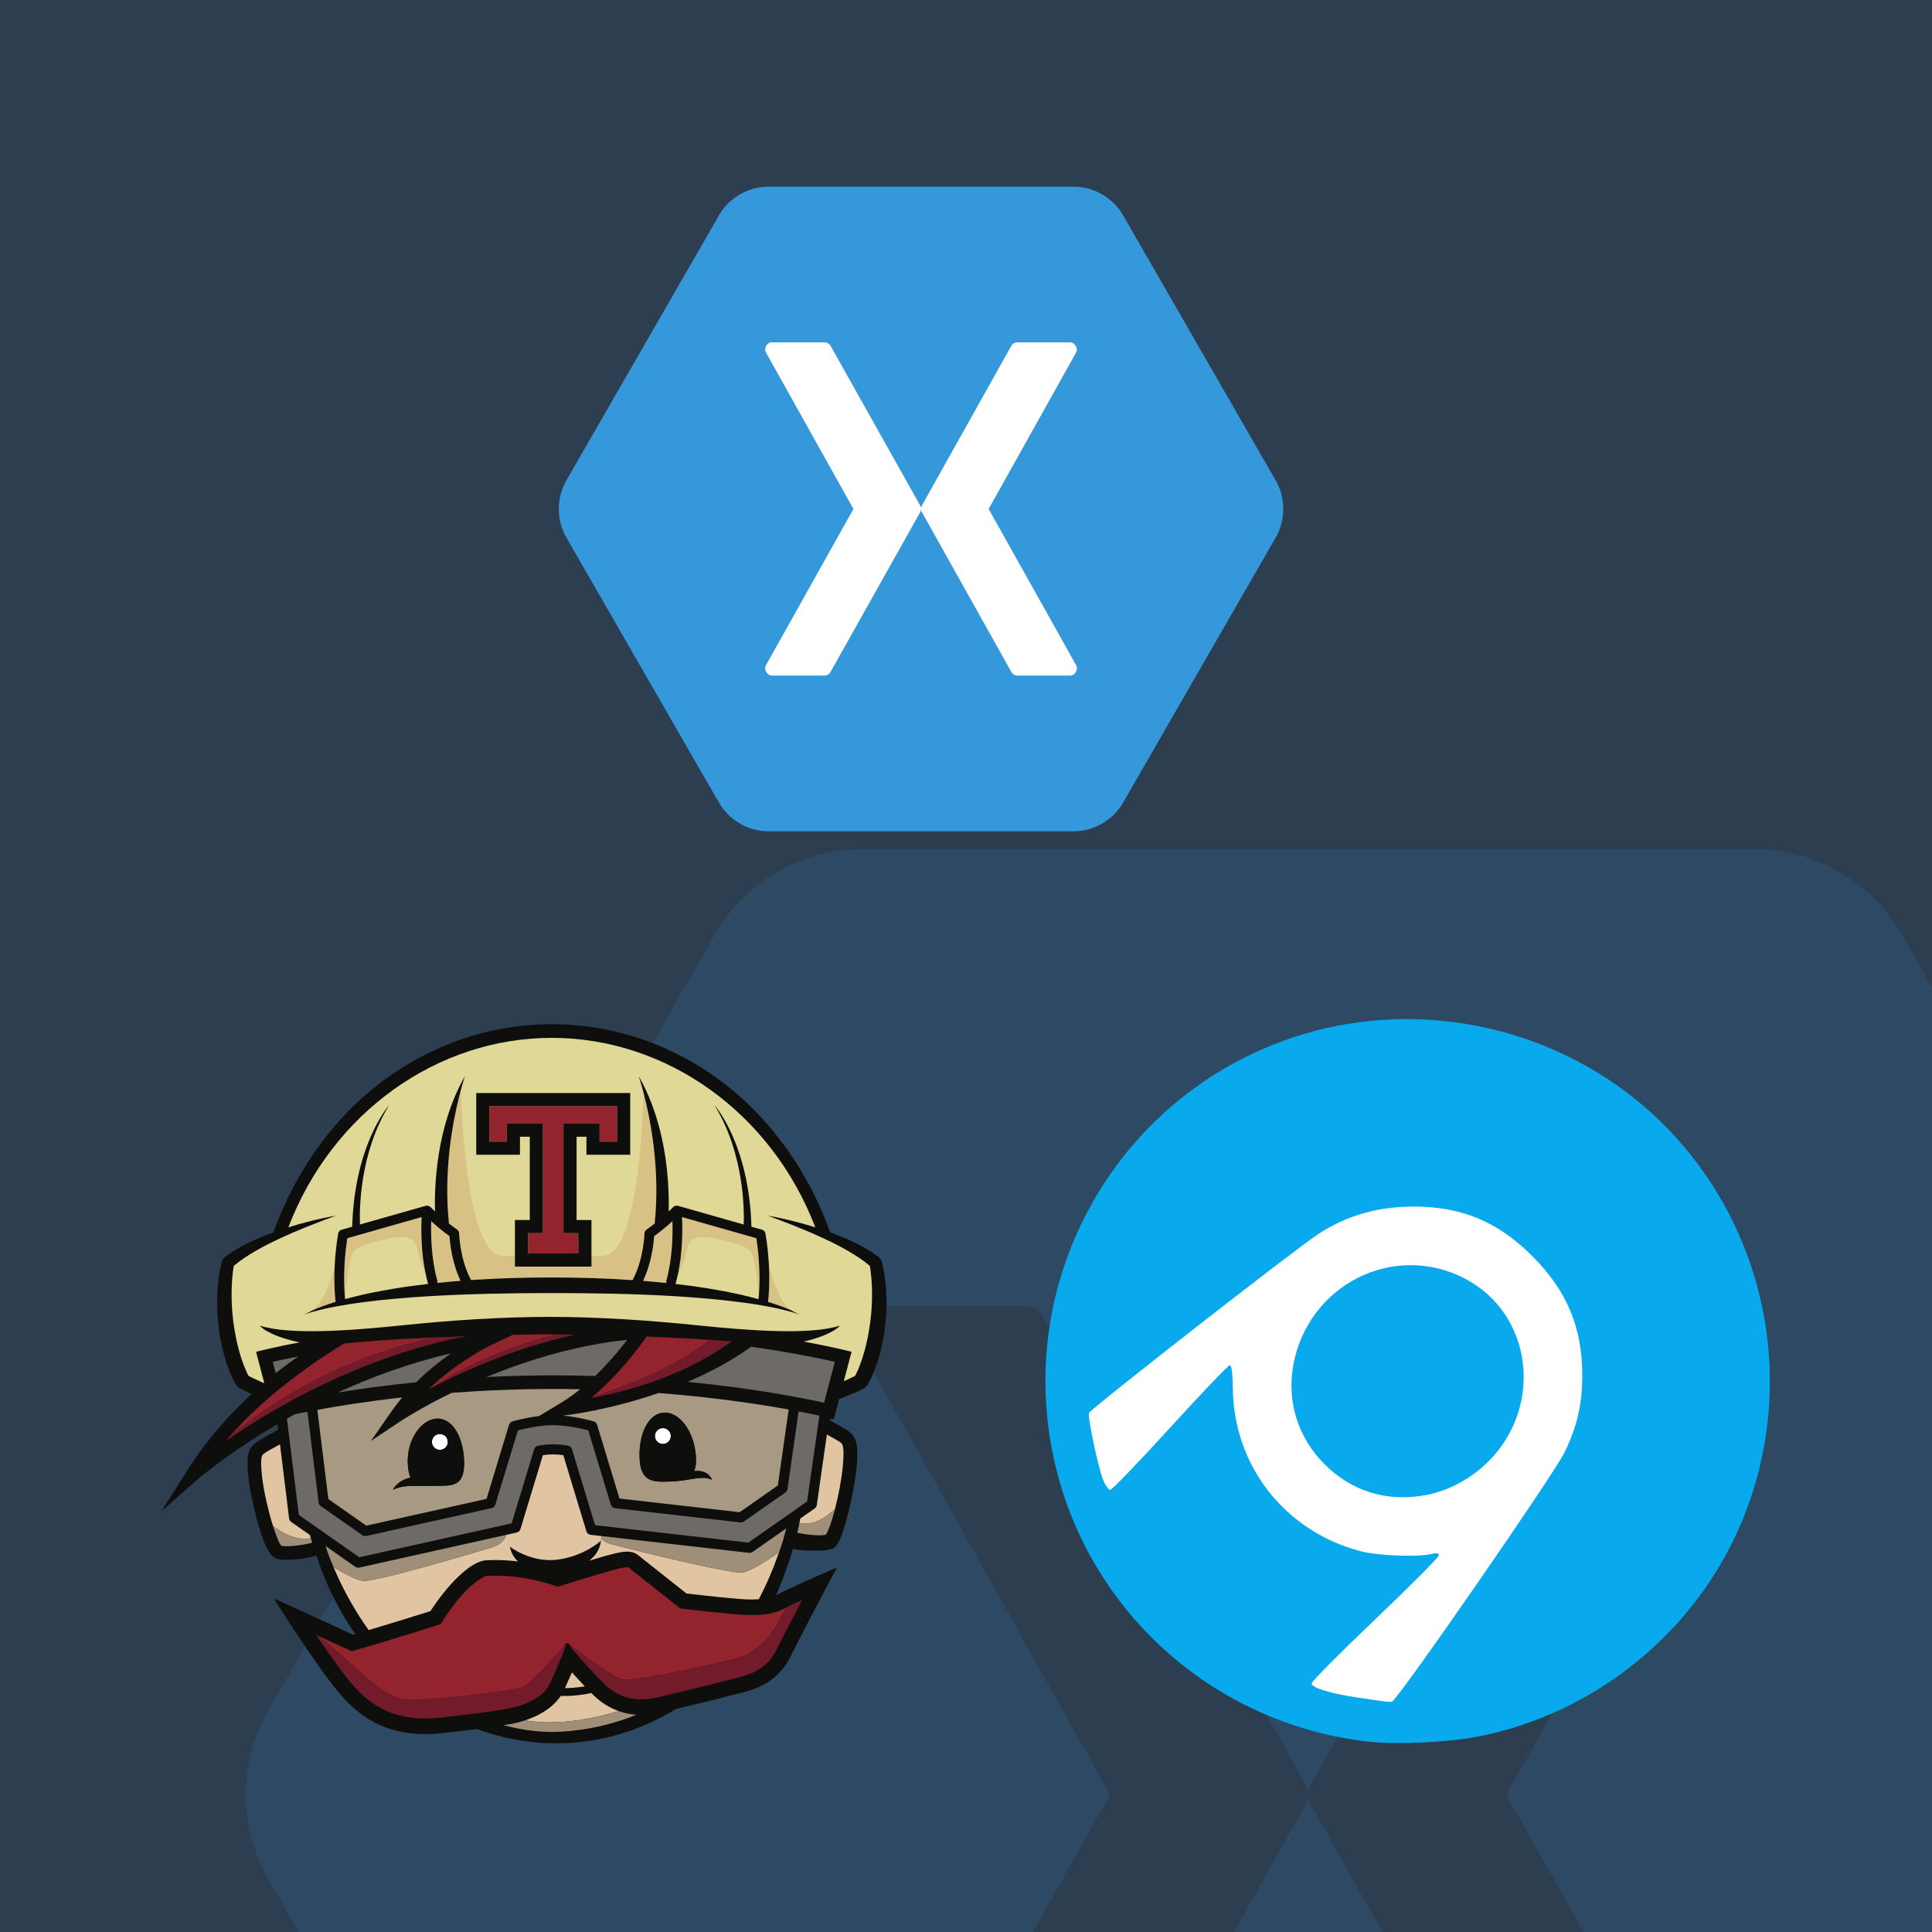 <?xml version="1.0" encoding="UTF-8" standalone="no"?>
<!-- Created with Inkscape (http://www.inkscape.org/) -->

<svg
   xmlns:sketch="http://www.bohemiancoding.com/sketch/ns"
   xmlns:dc="http://purl.org/dc/elements/1.1/"
   xmlns:cc="http://creativecommons.org/ns#"
   xmlns:rdf="http://www.w3.org/1999/02/22-rdf-syntax-ns#"
   xmlns:svg="http://www.w3.org/2000/svg"
   xmlns="http://www.w3.org/2000/svg"
   xmlns:sodipodi="http://sodipodi.sourceforge.net/DTD/sodipodi-0.dtd"
   xmlns:inkscape="http://www.inkscape.org/namespaces/inkscape"
   width="400"
   height="400"
   viewBox="0 0 400 400"
   id="svg4136"
   version="1.1"
   inkscape:version="0.91 r13725"
   sodipodi:docname="icon.svg"
   inkscape:export-filename="C:\Projects\CrossPlatformBuild\Resources\Icons\icon_128x128.png"
   inkscape:export-xdpi="28.799999"
   inkscape:export-ydpi="28.799999">
  <defs
     id="defs4138" />
  <sodipodi:namedview
     id="base"
     pagecolor="#ffffff"
     bordercolor="#666666"
     borderopacity="1.0"
     inkscape:pageopacity="0.0"
     inkscape:pageshadow="2"
     inkscape:zoom="1.82"
     inkscape:cx="200"
     inkscape:cy="200"
     inkscape:document-units="px"
     inkscape:current-layer="layer1"
     showgrid="false"
     units="px"
     borderlayer="true"
     inkscape:window-width="1440"
     inkscape:window-height="897"
     inkscape:window-x="-8"
     inkscape:window-y="-8"
     inkscape:window-maximized="1" />
  <g
     inkscape:label="Layer 1"
     inkscape:groupmode="layer"
     id="layer1"
     transform="translate(0,-652.362)">
    <rect
       style="opacity:1;fill:#2c3e50;fill-opacity:1;stroke:none;stroke-width:20;stroke-linecap:round;stroke-linejoin:miter;stroke-miterlimit:4;stroke-dasharray:none;stroke-dashoffset:0;stroke-opacity:1"
       id="rect4702"
       width="420"
       height="420"
       x="-10"
       y="642.362" />
    <g
       style="fill:#3498db;fill-opacity:0.137;fill-rule:evenodd;stroke:none;stroke-width:1"
       id="xamagon"
       sketch:type="MSArtboardGroup"
       transform="matrix(3.464,0,0,3.464,-84.197,672.34)">
      <path
         style="fill:#3498db;fill-opacity:0.137"
         inkscape:connector-curvature="0"
         d="m 75.645,45 c -3.43,0.007 -6.788,1.954 -8.514,4.924 L 40.275,96.576 c -1.7,2.978 -1.7,6.871 0,9.849 l 26.856,46.651 c 1.727,2.97 5.084,4.918 8.514,4.924 l 53.711,0 c 3.43,-0.007 6.787,-1.954 8.514,-4.924 l 26.856,-46.651 c 1.7,-2.978 1.7,-6.871 0,-9.849 L 137.87,49.924 C 136.143,46.954 132.785,45.007 129.355,45 l -53.711,0 0,0 z m 0.487,27.291 c 0.074,-0.007 0.151,-0.007 0.225,0 l 9.264,0 c 0.41,0.009 0.808,0.245 1.013,0.601 L 102.35,100.899 c 0.079,0.138 0.13,0.293 0.149,0.451 0.019,-0.158 0.07,-0.313 0.149,-0.451 l 15.678,-28.006 c 0.211,-0.367 0.628,-0.605 1.05,-0.601 l 9.264,0 c 0.82,0.007 1.435,1.041 1.05,1.767 l -15.341,27.442 15.341,27.404 c 0.421,0.73 -0.209,1.812 -1.05,1.804 l -9.264,0 c -0.43,-0.004 -0.849,-0.258 -1.05,-0.639 l -15.678,-28.006 c -0.079,-0.138 -0.13,-0.293 -0.149,-0.451 -0.019,0.158 -0.07,0.313 -0.149,0.451 l -15.716,28.006 c -0.195,0.37 -0.595,0.622 -1.013,0.639 l -9.264,0 c -0.842,0.007 -1.471,-1.074 -1.05,-1.804 L 90.648,101.5 75.307,74.058 c -0.368,-0.663 0.081,-1.625 0.825,-1.767 l 0,0 z"
         id="Logo"
         sketch:type="MSShapeGroup" />
    </g>
    <g
       id="g5031"
       transform="matrix(0.588,0,0,0.588,-127.481,726.759)">
      <path
         id="path4812"
         d="m 528.323,323.05 c -0.119,-0.93 -0.263,-1.859 -0.455,-2.771 -0.179,-0.941 -0.364,-1.816 -0.661,-2.836 l -0.711,-1.128 c -2.929,-2.3 -6.089,-4.039 -9.297,-5.575 -2.648,-1.25 -5.338,-2.339 -8.06,-3.343 -7.586,-21.052 -20.625,-39.718 -37.769,-52.724 -17.72,-13.442 -38.562,-20.558 -60.268,-20.558 -21.707,0 -42.549,7.116 -60.27,20.559 -17.143,13.005 -30.184,31.672 -37.768,52.728 -2.714,1 -5.409,2.093 -8.054,3.338 -3.213,1.536 -6.371,3.274 -9.301,5.575 l -0.713,1.128 c -0.284,1.02 -0.469,1.895 -0.661,2.836 -0.184,0.911 -0.322,1.841 -0.454,2.771 -0.263,1.836 -0.437,3.693 -0.534,5.551 -0.186,3.721 -0.082,7.448 0.327,11.148 0.394,3.694 1.082,7.356 2.065,10.986 0.515,1.802 1.1,3.585 1.794,5.354 0.344,0.886 0.721,1.766 1.138,2.645 0.205,0.437 0.43,0.864 0.66,1.311 0.509,0.892 0.601,1.066 0.815,1.383 l 0.962,0.886 c 0.627,0.322 1.146,0.567 1.714,0.836 l 1.656,0.743 c 0.307,0.126 0.595,0.25 0.908,0.376 -7.524,6.957 -15.697,15.994 -22.774,27.165 l -8.937,14.1 12.547,-11.012 c 0.213,-0.186 10.733,-9.294 28.279,-19.613 l 0.246,2.017 c -1.148,0.597 -6.665,3.492 -8.305,4.864 -2.718,2.258 -2.849,5.76 -2.122,12.296 0.373,3.349 1.629,9.852 3.322,15.814 2.919,10.259 5.057,12.073 6.935,12.498 0.847,0.203 1.941,0.297 3.17,0.297 3.361,0 7.666,-0.654 10.475,-1.503 3.295,10.247 7.962,19.497 13.652,27.615 -0.275,0.074 -0.546,0.162 -0.821,0.241 -3.422,-1.587 -15.388,-7.13 -19.411,-8.938 l -8.404,-3.784 4.971,7.762 c 0.362,0.561 8.942,13.94 15.948,22.958 6.552,8.409 15.524,17.018 32.455,17.018 2.038,0 4.17,-0.131 6.367,-0.374 5.048,-0.579 8.842,-1.035 11.726,-1.405 17.772,6.53 37.368,6.932 55.966,-0.115 5.089,-1.933 9.727,-4.278 13.985,-6.908 7.17,-1.721 15.012,-3.591 18.887,-4.679 0.621,-0.168 1.399,-0.353 2.208,-0.544 5.398,-1.241 14.42,-3.335 19.231,-12.958 4.847,-9.709 12.753,-24.586 12.835,-24.738 l 3.697,-6.941 -7.202,3.132 c -0.385,0.175 -9.512,4.149 -14.252,6.634 3.294,-7.584 5.235,-13.862 5.911,-16.273 2.655,0.639 6.591,0.557 9.485,0.557 1.423,0 2.888,-0.247 3.838,-0.49 1.881,-0.478 3.335,-1.728 6.067,-12.313 1.591,-6.153 2.732,-12.853 3.044,-16.297 0.606,-6.702 0.409,-10.294 -2.326,-12.562 -1.363,-1.126 -5.363,-3.279 -7.396,-4.34 1.138,-0.487 1.696,-0.344 1.739,-0.332 l 1.847,-7.002 c 0.65,-0.278 1.337,-0.557 2.12,-0.857 1.114,-0.444 2.23,-0.885 3.346,-1.366 l 1.647,-0.743 c 0.574,-0.269 1.089,-0.513 1.718,-0.836 l 0.962,-0.886 c 0.207,-0.317 0.319,-0.491 0.447,-0.733 0.609,-1.097 0.824,-1.524 1.027,-1.961 0.417,-0.879 0.788,-1.76 1.138,-2.645 0.694,-1.769 1.278,-3.552 1.792,-5.354 0.979,-3.63 1.677,-7.29 2.067,-10.986 0.415,-3.7 0.508,-7.427 0.322,-11.148 -0.088,-1.858 -0.271,-3.715 -0.535,-5.551 z"
         inkscape:connector-curvature="0"
         style="fill:#0e0f0d" />
      <g
         id="g4814"
         transform="translate(295.677,238.633)">
        <path
           id="path4816"
           d="m 127.066,228.63 c -1.359,0.204 -2.72,0.371 -4.064,0.478 -0.875,0.043 -1.793,0.13 -2.63,0.13 l -0.312,0.008 c 1.049,-2.34 1.848,-4.16 2.449,-5.537 1.23,1.377 2.794,3.081 4.557,4.921"
           inkscape:connector-curvature="0"
           style="fill:#e1c5a2" />
        <path
           id="path4818"
           d="m 125.416,124.004 c -2.126,1.726 -4.366,3.332 -6.699,4.743 l -7.782,4.694 c -4.881,0.596 -9.116,1.802 -9.357,1.876 -0.142,0.031 -0.277,0.097 -0.403,0.173 -0.378,0.218 -0.666,0.585 -0.804,1.018 l -7.925,26.109 -42.357,9.42 -13.345,-9.344 -3.881,-31.439 c 7.58,-1.393 17.711,-2.999 29.88,-4.365 -1.301,1.558 -2.567,3.196 -3.77,4.918 l -7.244,10.399 10.551,-7.032 c 0.159,-0.11 6.873,-4.531 17.864,-9.908 10.953,-0.82 23.044,-1.35 35.979,-1.35 3.16,0 6.254,0.037 9.293,0.088 l 0,0 z m -65.931,35.42 c 3.011,-1.626 6.41,-1.388 11.734,-1.376 0.567,0.011 1.158,0.004 1.769,-0.012 0.526,0 1.05,-0.009 1.608,-0.025 5.486,-0.055 10.044,0.463 9.961,-8.142 -0.082,-8.607 -3.907,-15.567 -9.389,-15.513 -5.481,0.049 -10.786,7.103 -10.458,15.705 0.087,2.24 0.419,3.859 0.946,5.022 -4.777,1.202 -6.099,4.157 -6.169,4.342 l 0,0 z"
           inkscape:connector-curvature="0"
           style="fill:#a89983" />
        <path
           id="path4820"
           d="m 198.831,131.15 -3.815,26.733 -13.453,9.421 -42.302,-4.808 -7.893,-25.991 c -0.18,-0.579 -0.628,-1.023 -1.208,-1.191 -0.26,-0.078 -5.497,-1.576 -11.049,-2.056 l 1.016,-0.067 c 0.875,-0.065 15.463,-1.852 32.887,-7.855 19.29,1.48 35.049,3.847 45.816,5.813 l 0,0 z m -27.028,24.745 c -0.055,-0.207 -1.216,-3.666 -6.308,-3.059 0.585,-1.28 0.849,-3.007 0.663,-5.377 -0.672,-8.59 -5.674,-15.417 -11.15,-15.224 -5.482,0.19 -8.988,7.311 -8.684,15.929 0.301,8.599 4.896,8.54 10.378,8.344 7.362,-0.14 11.404,-2.401 15.102,-0.614 l 0,0 z"
           inkscape:connector-curvature="0"
           style="fill:#a89983" />
        <path
           id="path4822"
           d="m 157.33,140.43 c 0.026,1.547 -1.201,2.819 -2.749,2.851 -1.545,0.028 -2.826,-1.207 -2.847,-2.75 -0.032,-1.546 1.198,-2.824 2.744,-2.851 1.551,-0.033 2.829,1.203 2.851,2.75"
           inkscape:connector-curvature="0"
           style="fill:#ffffff" />
        <path
           id="path4824"
           d="m 78.813,142.49 c 0.039,1.54 -1.181,2.829 -2.722,2.869 -1.553,0.044 -2.841,-1.173 -2.884,-2.727 -0.039,-1.542 1.178,-2.837 2.732,-2.87 1.539,-0.043 2.831,1.175 2.874,2.728"
           inkscape:connector-curvature="0"
           style="fill:#ffffff" />
        <path
           id="path4826"
           d="m 217.295,142.911 c -0.661,-0.546 -2.87,-1.809 -5.023,-2.973 l -3.545,24.85 c -0.072,0.473 -0.341,0.917 -0.744,1.201 l -5.073,3.548 c -0.12,0.6 -0.214,1.101 -0.305,1.57 4.984,1.227 9.825,-2.367 12.543,-4.96 1.257,-4.896 2.353,-10.708 2.731,-14.868 0.578,-6.449 0.066,-7.832 -0.585,-8.367"
           inkscape:connector-curvature="0"
           style="fill:#e1c5a2" />
        <path
           id="path4828"
           d="m 138.952,237.317 c -3.292,-1.171 -6.308,-3.08 -8.935,-5.676 -0.218,-0.223 -0.427,-0.438 -0.647,-0.657 -2.033,0.416 -4.108,0.715 -6.223,0.895 -0.892,0.04 -1.742,0.116 -2.673,0.116 l -1.376,0.012 -0.53,-0.012 c -3.146,4.672 -8.435,7.24 -12.578,8.607 12.31,2.112 25.855,-1.12 32.961,-3.285"
           inkscape:connector-curvature="0"
           style="fill:#e1c5a2" />
        <path
           id="path4830"
           d="m 30.585,176.459 c -0.11,-0.375 -0.226,-0.746 -0.333,-1.122 l -6.59,-4.612 c -0.414,-0.294 -0.676,-0.736 -0.743,-1.239 l -3.213,-26.094 c -2.378,1.269 -5.127,2.836 -5.858,3.448 -0.636,0.525 -1.121,1.863 -0.434,8.081 0.522,4.674 2.164,11.855 3.841,17.237 3.337,2.552 8.252,5.242 13.33,4.302"
           inkscape:connector-curvature="0"
           style="fill:#e1c5a2" />
        <path
           id="path4832"
           d="m 129.102,175.268 c -0.701,-0.078 -1.291,-0.57 -1.497,-1.254 L 119.472,147.216 c -1.364,-0.179 -2.574,-0.278 -3.596,-0.278 -1.026,0 -2.229,0.099 -3.592,0.278 l -7.905,26.028 c -0.186,0.606 -0.689,1.075 -1.313,1.212 l -3.779,0.842 c -0.32,1.335 -1.409,3.294 -4.914,4.369 -5.656,1.725 -41.461,12.397 -45.544,11.817 -2.385,-0.334 -6.92,-2.837 -10.275,-4.861 -1.343,-3.161 -2.086,-5.311 -2.255,-5.821 l 0,-0.01 -0.01,0.01 c 0.474,1.388 5.146,14.837 14.639,27.992 10.177,-2.999 18.967,-5.795 21.778,-6.685 5.725,-8.828 13.88,-17.587 19.672,-17.886 1.005,-0.05 2.039,-0.081 3.064,-0.081 2.838,0 5.547,0.202 8.062,0.5 -2.136,-1.939 -2.574,-4.206 -2.884,-5.213 0,0 7.398,5.785 16.807,4.568 9.423,-1.206 15.27,-6.633 15.27,-6.633 l 0.185,-1.668 -3.779,-0.429"
           inkscape:connector-curvature="0"
           style="fill:#e1c5a2" />
        <path
           id="path4834"
           d="m 136.75,178.66 c -1.952,-0.505 -3.181,-1.311 -3.959,-2.151 l -0.097,0.856 c 0,0 -0.032,3.955 -4.13,7.019 7.892,-2.39 11.155,-3.199 13.389,-3.199 2.46,0 3.677,1.026 4.744,1.928 0.202,0.169 0.404,0.345 0.646,0.534 6.07,4.777 13.366,10.575 15.497,12.28 2.471,0.285 10.312,1.182 15.246,1.632 2.841,0.265 5.415,0.479 7.935,0.479 0.808,0 1.572,-0.028 2.295,-0.077 2.602,-4.983 4.998,-10.496 7.129,-16.574 -2.918,2.047 -9.567,6.527 -12.682,7.104 -4.053,0.759 -40.298,-8.35 -46.013,-9.832"
           inkscape:connector-curvature="0"
           style="fill:#e1c5a2" />
        <path
           id="path4836"
           d="m 227.954,84.941 c -0.068,-0.858 -0.162,-1.716 -0.267,-2.563 -0.071,-0.607 -0.167,-1.236 -0.271,-1.818 -2.289,-1.926 -4.892,-3.64 -7.599,-5.192 -2.933,-1.722 -6.004,-3.253 -9.14,-4.679 -3.108,-1.47 -6.308,-2.798 -9.519,-4.094 -1.606,-0.654 -3.224,-1.284 -4.851,-1.885 -1.619,-0.633 -3.252,-1.224 -4.893,-1.82 3.437,0.57 6.847,1.356 10.23,2.226 2.201,0.562 4.388,1.201 6.561,1.885 C 192.739,26.594 155.782,0.283 115.426,0.283 c -40.361,0 -77.315,26.312 -92.769,66.718 2.169,-0.684 4.362,-1.323 6.552,-1.885 3.381,-0.87 6.792,-1.655 10.236,-2.226 -1.651,0.596 -3.281,1.186 -4.908,1.82 -1.618,0.601 -3.235,1.23 -4.842,1.885 -3.213,1.295 -6.407,2.624 -9.525,4.094 -3.125,1.426 -6.196,2.956 -9.132,4.679 -2.709,1.551 -5.306,3.266 -7.601,5.192 -0.094,0.584 -0.193,1.213 -0.269,1.818 C 3.066,83.225 2.972,84.082 2.896,84.941 c -0.149,1.722 -0.207,3.448 -0.22,5.182 -0.038,3.464 0.198,6.927 0.633,10.35 0.477,3.437 1.106,6.851 2.036,10.154 0.457,1.649 0.981,3.277 1.585,4.856 0.305,0.787 0.633,1.568 0.978,2.318 0.169,0.376 0.344,0.748 0.526,1.103 L 8.656,119.326 c 0.253,0.127 0.521,0.262 0.77,0.383 l 1.536,0.733 c 0.857,0.394 2.046,0.957 3.027,1.395 0.055,-0.05 0.11,-0.099 0.154,-0.148 l -2.852,-10.865 c 0.606,-0.163 6.022,-1.564 15.356,-3.345 -0.749,-0.141 -1.508,-0.299 -2.257,-0.48 -2.125,-0.532 -4.223,-1.176 -6.258,-1.996 -1.006,-0.427 -1.999,-0.89 -2.945,-1.426 -0.946,-0.546 -1.875,-1.159 -2.598,-1.978 10.253,3.35 31.446,1.836 50.286,-0.114 17.225,-1.777 34.502,-2.924 51.861,-2.963 17.355,0.039 34.638,1.186 51.854,2.963 18.848,1.95 40.04,3.464 50.292,0.114 -0.715,0.82 -1.651,1.432 -2.588,1.978 -0.953,0.535 -1.949,1 -2.955,1.426 -2.033,0.82 -4.122,1.464 -6.251,1.996 -0.316,0.075 -0.634,0.141 -0.95,0.212 10.24,1.898 16.199,3.443 16.83,3.612 l -2.726,10.349 c 0.554,-0.239 1.11,-0.479 1.644,-0.732 l 1.54,-0.733 c 0.253,-0.121 0.515,-0.256 0.777,-0.383 l 0.206,-0.42 c 0.186,-0.355 0.367,-0.727 0.534,-1.103 0.345,-0.75 0.674,-1.532 0.974,-2.318 0.6,-1.579 1.127,-3.208 1.586,-4.856 0.934,-3.303 1.562,-6.718 2.031,-10.154 0.445,-3.423 0.681,-6.887 0.648,-10.35 -0.014,-1.732 -0.074,-3.459 -0.231,-5.181"
           inkscape:connector-curvature="0"
           style="fill:#e0d896" />
        <path
           id="path4838"
           d="m 157.887,64.842 c 0.158,4.622 0.044,13.011 -2.11,20.858 -0.087,0.3 -0.076,0.612 0,0.903 -2.742,-0.29 -5.486,-0.536 -8.228,-0.759 3.075,-6.451 3.747,-13.319 3.897,-15.74 2.365,-1.677 4.715,-3.694 6.441,-5.262"
           inkscape:connector-curvature="0"
           style="fill:#d7c184" />
        <path
           id="path4840"
           d="m 79.414,70.104 c 0.143,2.42 0.815,9.272 3.891,15.723 -2.743,0.217 -5.486,0.469 -8.223,0.76 0.074,-0.278 0.079,-0.586 0,-0.886 -2.15,-7.837 -2.264,-16.224 -2.116,-20.858 1.734,1.567 4.078,3.584 6.449,5.261"
           inkscape:connector-curvature="0"
           style="fill:#d7c184" />
        <path
           id="path4842"
           d="m 191.574,93.006 c -0.012,0.076 -0.033,0.154 -0.056,0.23 0.301,0.087 0.596,0.175 0.897,0.274 2.536,0.831 5.075,1.699 7.499,2.819 -4.047,-2.63 -6.614,-10.217 -8.045,-16.017 0.394,7.592 -0.257,12.407 -0.295,12.694"
           inkscape:connector-curvature="0"
           style="fill:#d7c184" />
        <path
           id="path4844"
           d="m 69.59,63.383 -26.184,7.447 c -1.568,10.185 -1.09,17.963 -0.838,20.662 l 0.132,-0.079 c 0,0 0.853,-11.095 2.592,-15.352 0.896,-2.186 6.377,-3.581 10.556,-4.579 4.188,-0.994 10.865,-2.988 12.161,2.891 0.8,3.633 1.901,6.654 2.957,8.882 C 69.285,75.177 69.392,67.279 69.59,63.383"
           inkscape:connector-curvature="0"
           style="fill:#d7c184" />
        <path
           id="path4846"
           d="m 161.26,63.383 c 0.214,4.049 0.313,12.415 -1.585,20.815 1.19,-2.282 2.511,-5.649 3.432,-9.826 1.294,-5.879 7.971,-3.885 12.158,-2.891 4.188,1 9.662,2.393 10.558,4.579 1.475,3.604 2.31,12.1 2.53,14.627 0.248,-3.249 0.524,-10.551 -0.903,-19.859 l -26.19,-7.446"
           inkscape:connector-curvature="0"
           style="fill:#d7c184" />
        <path
           id="path4848"
           d="m 79.206,65.65 c 0.93,0.744 1.903,1.47 2.849,2.11 0.458,0.318 0.738,0.835 0.748,1.394 0.005,0.087 0.202,8.714 4.015,16.06 0.055,0.11 0.094,0.231 0.131,0.344 9.482,-0.644 18.991,-0.906 28.478,-0.911 9.492,0.005 18.996,0.285 28.473,0.934 0.037,-0.125 0.073,-0.246 0.14,-0.366 3.808,-7.346 4.012,-15.972 4.012,-16.06 0.01,-0.558 0.296,-1.077 0.754,-1.394 0.915,-0.618 1.838,-1.319 2.742,-2.037 l 0.119,-0.337 c 1.983,-19.297 -1.653,-37.079 -3.965,-45.866 -0.121,6.008 -1.546,57.486 -14.321,57.486 l -16.274,0 -2.709,0 -16.274,0 c -13.565,0 -14.656,-58.04 -14.656,-58.04 l -0.698,2.061 c -2.314,9.255 -5.492,26.265 -3.566,44.622"
           inkscape:connector-curvature="0"
           style="fill:#d7c184" />
        <path
           id="path4850"
           d="m 39.337,93.231 c -0.012,-0.075 -0.033,-0.148 -0.051,-0.225 -0.042,-0.287 -0.695,-5.108 -0.301,-12.707 -1.432,5.804 -4.007,13.405 -8.06,16.033 2.424,-1.124 4.974,-1.996 7.514,-2.828 0.296,-0.093 0.6,-0.181 0.897,-0.273"
           inkscape:connector-curvature="0"
           style="fill:#d7c184" />
        <path
           id="path4852"
           d="m 202.607,171.106 c -0.216,1.112 -0.396,2.006 -0.749,3.406 2.908,0.678 7.661,1.204 9.934,0.76 0.973,-1.057 2.23,-4.724 3.358,-9.128 -2.718,2.594 -7.56,6.188 -12.543,4.961"
           inkscape:connector-curvature="0"
           style="fill:#9f8f78" />
        <path
           id="path4854"
           d="m 98.404,242.281 c 6.945,1.901 14.039,2.727 21.028,2.263 7.011,-0.477 16.115,-1.99 25.778,-5.912 -2.169,-0.161 -4.264,-0.604 -6.258,-1.313 -7.106,2.166 -20.651,5.398 -32.961,3.286 -3.258,1.073 -5.813,1.406 -6.062,1.437 -0.514,0.059 -0.939,0.13 -1.525,0.239"
           inkscape:connector-curvature="0"
           style="fill:#9f8f78" />
        <path
           id="path4856"
           d="m 31.044,178.016 c -0.16,-0.516 -0.307,-1.037 -0.459,-1.557 -5.079,0.94 -9.994,-1.75 -13.327,-4.301 1.079,3.455 2.168,6.169 2.984,6.995 2.515,0.439 8.078,-0.332 10.803,-1.137"
           inkscape:connector-curvature="0"
           style="fill:#9f8f78" />
        <path
           id="path4858"
           d="m 38.553,186.623 c 3.354,2.024 7.89,4.527 10.275,4.861 4.083,0.58 39.887,-10.092 45.544,-11.817 3.505,-1.075 4.594,-3.033 4.914,-4.369 l -51.655,11.503 c -0.131,0.022 -0.263,0.039 -0.387,0.039 l -0.003,0 -0.002,0 c -0.356,0 -0.713,-0.109 -1.017,-0.321 l -2.012,-1.404 -6.034,-4.226 0,-0.009 -2.435,-1.7 c 0.042,0.138 0.092,0.275 0.137,0.412 0.138,0.401 0.274,0.807 0.419,1.201 l 0,0.01 c 0.171,0.51 0.914,2.659 2.257,5.821"
           inkscape:connector-curvature="0"
           style="fill:#9f8f78" />
        <path
           id="path4860"
           d="m 197.007,176.699 c 0.331,-1.219 0.654,-2.454 0.949,-3.701 l -1.793,1.259 -4.826,3.38 -5.222,3.661 c -0.268,0.184 -0.579,0.296 -0.899,0.32 -0.108,0.007 -0.213,0.004 -0.319,-0.008 l -52.015,-5.913 -0.088,0.811 c 0.778,0.841 2.007,1.645 3.958,2.151 5.715,1.482 41.959,10.591 46.012,9.831 3.115,-0.577 9.767,-5.057 12.682,-7.104 0.024,-0.071 0.05,-0.139 0.073,-0.21 0.226,-0.65 0.449,-1.302 0.67,-1.96 0.278,-0.831 0.55,-1.667 0.82,-2.517"
           inkscape:connector-curvature="0"
           style="fill:#9f8f78" />
        <path
           id="path4862"
           d="m 141.97,106.619 c -0.409,0.531 -0.858,1.11 -1.34,1.716 -2.471,3.122 -5.892,7.104 -9.945,11.011 -4.722,-0.148 -9.569,-0.23 -14.559,-0.23 -8.247,0 -16.154,0.217 -23.662,0.578 10.613,-4.398 23.357,-8.698 37.161,-11.278 4.029,-0.765 8.152,-1.376 12.345,-1.798"
           inkscape:connector-curvature="0"
           style="fill:#6e6a67" />
        <path
           id="path4864"
           d="m 79.884,111.369 c -3.793,2.663 -8.065,6.055 -12.213,10.175 -10.617,1.066 -19.885,2.349 -27.524,3.584 11.747,-5.397 25.158,-10.371 39.737,-13.759"
           inkscape:connector-curvature="0"
           style="fill:#6e6a67" />
        <path
           id="path4866"
           d="m 209.64,133.294 -4.324,30.217 -20.694,14.5 -53.97,-6.137 -8.12,-26.756 c -0.193,-0.648 -0.743,-1.126 -1.415,-1.239 -1.998,-0.323 -3.765,-0.481 -5.241,-0.481 -1.48,0 -3.246,0.158 -5.257,0.481 -0.663,0.115 -1.209,0.591 -1.411,1.239 l -7.922,26.105 -53.665,11.94 -21.268,-14.898 -4.198,-33.912 c 0.918,-0.512 1.848,-1.027 2.781,-1.542 1.319,-0.284 2.799,-0.584 4.438,-0.895 l 3.95,32.001 c 0.054,0.497 0.334,0.939 0.745,1.226 l 14.635,10.253 c 0.295,0.203 0.655,0.318 1.009,0.318 0.131,0 0.257,-0.018 0.395,-0.044 l 44.121,-9.816 c 0.153,-0.037 0.299,-0.092 0.441,-0.161 0.405,-0.22 0.732,-0.593 0.864,-1.056 l 7.951,-26.159 c 2.131,-0.545 7.592,-1.825 12.388,-1.825 4.788,0 10.248,1.28 12.384,1.825 l 7.946,26.159 c 0.203,0.676 0.798,1.17 1.496,1.251 l 44.129,5.013 c 0.424,0.05 0.86,-0.067 1.21,-0.313 l 14.641,-10.234 c 0.394,-0.285 0.665,-0.727 0.733,-1.208 l 3.908,-27.345 c 2.934,0.562 5.387,1.077 7.318,1.493"
           inkscape:connector-curvature="0"
           style="fill:#6e6a67" />
        <path
           id="path4868"
           d="m 215.088,114.341 -3.799,14.411 c -7.769,-1.715 -24.831,-5.077 -48.056,-7.34 7.585,-3.235 15.313,-7.288 22.374,-12.366 13.82,1.952 23.967,4.049 29.482,5.295"
           inkscape:connector-curvature="0"
           style="fill:#6e6a67" />
        <path
           id="path4870"
           d="m 17.176,114.341 1.056,3.989 c 2.956,-2.355 5.662,-4.305 7.945,-5.862 -3.721,0.714 -6.755,1.364 -9.001,1.873"
           inkscape:connector-curvature="0"
           style="fill:#6e6a67" />
        <path
           id="path4872"
           d="m 166.184,106.304 c -5.816,-0.329 -11.629,-0.608 -17.449,-0.849 -0.334,0.498 -1.022,1.497 -2.005,2.842 -3.118,4.218 -9.265,11.908 -17.143,18.506 5.928,-1.878 29.443,-9.767 41.355,-20.206 -1.587,-0.103 -3.171,-0.202 -4.758,-0.294"
           inkscape:connector-curvature="0"
           style="fill:#93232c" />
        <path
           id="path4874"
           d="m 123.566,104.768 c 0.009,-0.002 0.019,-0.003 0.024,-0.006 -2.95,-0.039 -5.902,-0.07 -8.847,-0.082 l -0.006,0 c -4.339,0.012 -8.668,0.067 -13.006,0.142 l -8,3.793 c -0.012,0 -0.061,0.028 -0.118,0.066 -1.204,0.585 -11.705,5.885 -21.593,15.339 0.865,-0.456 1.782,-0.928 2.727,-1.407 5.408,-3.634 19.831,-12.238 42.259,-17.91 2.187,0.013 4.375,0.026 6.561,0.064"
           inkscape:connector-curvature="0"
           style="fill:#93232c" />
        <path
           id="path4876"
           d="m 74.405,105.734 c -3.704,0.171 -7.41,0.361 -11.111,0.57 -4.291,0.239 -8.569,0.529 -12.844,0.851 -2.132,0.164 -4.267,0.346 -6.381,0.568 -0.614,0.06 -1.214,0.126 -1.815,0.203 -5.586,3.339 -26.964,16.759 -41.652,34.324 0.253,-0.305 0.514,-0.606 0.774,-0.907 C 28.568,118.145 58.381,109.114 74.405,105.734"
           inkscape:connector-curvature="0"
           style="fill:#93232c" />
        <path
           id="path4878"
           d="m 197.428,201.14 c -0.162,0.084 -0.335,0.172 -0.49,0.253 -2.728,1.433 -6.301,2.135 -10.919,2.135 -2.749,0 -5.444,-0.231 -8.433,-0.501 -5.966,-0.545 -16.066,-1.734 -16.169,-1.752 l -0.772,-0.082 -0.611,-0.492 c -0.093,-0.062 -8.936,-7.115 -16.086,-12.736 -0.291,-0.236 -0.554,-0.461 -0.793,-0.651 -0.755,-0.644 -0.755,-0.644 -1.204,-0.644 -2.295,0 -8.962,2.07 -23.563,6.593 l -0.896,0.287 -0.887,-0.337 c -0.099,-0.025 -9.678,-3.577 -21.16,-3.577 -0.941,0 -1.878,0.023 -2.791,0.068 -1.149,0.059 -7.602,3.125 -15.86,16.179 l -0.529,0.843 -0.951,0.303 c -0.137,0.045 -14.344,4.629 -29.411,8.938 l -0.972,0.276 -0.929,-0.429 c -0.098,-0.033 -5.982,-2.77 -11.59,-5.341 0.413,0.192 0.829,0.381 1.242,0.573 5.536,4.778 16.137,13.967 17.314,15.241 0.163,0.183 0.391,0.407 0.661,0.661 -0.274,-0.309 -0.538,-0.628 -0.799,-0.949 -0.003,-0.002 -0.007,-0.007 -0.01,-0.01 l 0.001,0.001 -0.001,-0.001 c 2.443,2.316 5.169,4.317 8.147,5.725 1.486,0.698 3.044,1.239 4.628,1.502 0.799,0.131 1.575,0.196 2.383,0.196 0.819,0 1.656,-0.024 2.492,-0.065 3.313,-0.17 6.655,-0.424 9.991,-0.747 3.329,-0.3 6.663,-0.633 9.99,-1.037 3.324,-0.358 6.646,-0.776 9.94,-1.287 1.651,-0.241 3.29,-0.513 4.893,-0.868 0.787,-0.185 1.607,-0.391 2.23,-0.671 0.568,-0.271 1.258,-0.819 1.864,-1.34 1.239,-1.067 2.436,-2.251 3.622,-3.431 1.187,-1.18 2.345,-2.392 3.505,-3.624 1.951,-2.042 3.623,-4.213 5.512,-6.316 0.242,-0.262 0.489,-0.54 0.739,-0.809 0,0.004 0,0.004 0.004,0.004 l 0.022,0.024 c 0.394,0.284 0.787,0.57 1.172,0.873 2.273,1.695 4.621,3.529 6.884,5.113 2.919,2.051 5.874,4.106 8.931,5.816 0.762,0.425 1.551,0.822 2.305,1.071 0.097,0.035 0.179,0.053 0.255,0.064 0.055,0.033 0.257,0.065 0.28,0.065 0.148,0.022 0.348,0.032 0.54,0.045 0.412,0.006 0.838,-0.013 1.265,-0.033 1.725,-0.119 3.474,-0.371 5.224,-0.644 3.496,-0.545 7,-1.174 10.485,-1.873 3.491,-0.668 6.979,-1.384 10.445,-2.155 3.484,-0.737 6.952,-1.551 10.392,-2.418 1.711,-0.461 3.424,-0.886 4.951,-1.619 1.559,-0.726 3.007,-1.722 4.34,-2.865 2.689,-2.291 4.951,-5.131 6.829,-8.224 -0.002,0.004 -0.002,0.007 -0.004,0.011 1.153,-2.143 1.909,-4.056 2.353,-5.335"
           inkscape:connector-curvature="0"
           style="fill:#93232c" />
        <path
           id="path4880"
           d="m 132.242,36.817 6.148,0 0,-12.49 -44.959,0 0,12.49 6.148,0 0,-6.344 12.714,0 0,38.575 -5.234,0 0,7.159 17.699,0 0,-7.159 -5.235,0 0,-38.575 12.717,0 0,6.344"
           inkscape:connector-curvature="0"
           style="fill:#93232c" />
        <path
           id="path4882"
           d="m 178.762,107.15 c -0.01,-0.006 -0.021,-0.011 -0.036,-0.011 -2.547,-0.193 -5.092,-0.367 -7.64,-0.533 -0.047,-0.003 -0.097,-0.006 -0.146,-0.009 -11.912,10.44 -35.426,18.328 -41.355,20.206 -0.115,0.098 -0.228,0.196 -0.343,0.292 7.633,-1.374 19.032,-4.098 30.865,-9.337 5.818,-2.575 11.742,-5.757 17.376,-9.69 0.435,-0.301 0.856,-0.617 1.28,-0.918"
           inkscape:connector-curvature="0"
           style="fill:#731b2a" />
        <path
           id="path4884"
           d="m 117.005,104.703 c -22.428,5.671 -36.851,14.275 -42.259,17.909 4.335,-2.207 9.473,-4.641 15.247,-7.059 0.028,-0.011 0.058,-0.024 0.087,-0.036 0.587,-0.244 1.185,-0.491 1.785,-0.736 0.196,-0.081 0.39,-0.161 0.587,-0.239 0.519,-0.211 1.044,-0.417 1.571,-0.628 0.294,-0.114 0.584,-0.23 0.879,-0.344 0.474,-0.185 0.953,-0.371 1.436,-0.555 0.361,-0.137 0.722,-0.275 1.087,-0.41 0.441,-0.169 0.887,-0.335 1.336,-0.5 0.418,-0.154 0.843,-0.308 1.265,-0.46 0.416,-0.151 0.829,-0.3 1.248,-0.449 0.477,-0.168 0.958,-0.334 1.442,-0.503 0.382,-0.131 0.761,-0.264 1.145,-0.395 0.566,-0.191 1.137,-0.38 1.709,-0.568 0.316,-0.104 0.627,-0.207 0.943,-0.311 0.896,-0.29 1.802,-0.577 2.713,-0.856 1.99,-0.611 4.023,-1.194 6.09,-1.756 2.695,-0.732 5.441,-1.419 8.247,-2.038 -2.186,-0.036 -4.374,-0.05 -6.561,-0.064"
           inkscape:connector-curvature="0"
           style="fill:#731b2a" />
        <path
           id="path4886"
           d="M 74.405,105.734 C 58.381,109.114 28.568,118.145 1.375,141.344 1.116,141.645 0.855,141.945 0.602,142.251 14.425,132.642 38.185,118.357 67.559,109.667 c 0.947,-0.279 1.902,-0.553 2.861,-0.823 4.874,-1.368 9.902,-2.562 15.048,-3.562 -3.686,0.131 -7.374,0.284 -11.063,0.452"
           inkscape:connector-curvature="0"
           style="fill:#731b2a" />
        <path
           id="path4888"
           d="m 202.722,198.578 c -0.093,0.042 -0.185,0.085 -0.278,0.128 -0.19,0.088 -0.378,0.177 -0.564,0.265 -0.152,0.07 -0.3,0.14 -0.454,0.21 -0.12,0.057 -0.241,0.115 -0.364,0.173 -0.185,0.088 -0.372,0.177 -0.556,0.265 -0.076,0.039 -0.157,0.075 -0.236,0.116 -0.211,0.1 -0.419,0.198 -0.622,0.298 -0.045,0.023 -0.092,0.045 -0.138,0.068 -0.223,0.109 -0.445,0.216 -0.66,0.323 -0.023,0.012 -0.045,0.022 -0.068,0.033 -0.478,0.236 -0.93,0.465 -1.353,0.681 -0.444,1.276 -1.202,3.192 -2.355,5.331 -0.002,0.002 -0.004,0.007 -0.004,0.009 0.004,-0.007 0.009,-0.013 0.009,-0.013 -0.004,0.007 -0.009,0.011 -0.012,0.019 -1.876,3.08 -4.135,5.912 -6.818,8.2 -1.333,1.143 -2.782,2.138 -4.339,2.865 -1.53,0.733 -3.242,1.158 -4.952,1.619 -3.441,0.866 -6.908,1.681 -10.392,2.418 -3.465,0.771 -6.953,1.487 -10.444,2.155 -3.486,0.701 -6.989,1.329 -10.487,1.873 -1.749,0.274 -3.497,0.525 -5.223,0.644 -0.428,0.022 -0.852,0.037 -1.263,0.033 -0.193,-0.011 -0.393,-0.023 -0.542,-0.045 -0.022,0 -0.224,-0.031 -0.278,-0.065 -0.077,-0.01 -0.16,-0.028 -0.256,-0.065 -0.755,-0.246 -1.542,-0.647 -2.305,-1.07 -3.057,-1.711 -6.013,-3.765 -8.932,-5.815 -2.26,-1.586 -4.611,-3.42 -6.883,-5.116 l -0.199,0.281 0.014,0.014 c 0.141,0.128 0.284,0.246 0.425,0.371 -0.003,-0.002 -0.006,-0.004 -0.01,-0.007 -0.104,-0.077 -0.203,-0.153 -0.299,-0.224 l 1.905,2.272 c 0.006,0.008 0.077,0.095 0.217,0.258 0.972,1.142 5.039,5.862 9.87,10.653 3.677,3.646 8.113,5.486 13.202,5.486 1.737,0 3.563,-0.228 5.408,-0.666 1.706,-0.419 3.563,-0.862 5.465,-1.322 5.641,-1.342 11.89,-2.838 16.038,-3.915 0.276,-0.074 0.545,-0.142 0.803,-0.212 0.587,-0.154 1.119,-0.297 1.594,-0.428 0.748,-0.214 1.574,-0.408 2.451,-0.606 5.031,-1.166 11.91,-2.763 15.553,-10.066 1.009,-2.014 2.143,-4.243 3.31,-6.516 1.624,-3.159 3.313,-6.406 4.813,-9.272 0.238,-0.455 0.476,-0.907 0.704,-1.341 0,-0.002 0.002,-0.002 0.002,-0.002 0.121,-0.233 0.245,-0.468 0.362,-0.692 -0.282,0.13 -0.572,0.265 -0.858,0.398"
           inkscape:connector-curvature="0"
           style="fill:#731b2a" />
        <path
           id="path4890"
           d="m 120.343,214.332 -0.327,-0.31 c -1.889,2.103 -3.563,4.274 -5.512,6.317 -1.16,1.231 -2.317,2.444 -3.505,3.624 -1.185,1.18 -2.382,2.367 -3.622,3.431 -0.607,0.521 -1.297,1.068 -1.864,1.338 -0.622,0.281 -1.443,0.487 -2.23,0.672 -1.601,0.355 -3.242,0.628 -4.893,0.868 -3.293,0.511 -6.616,0.931 -9.94,1.287 -3.327,0.404 -6.66,0.737 -9.99,1.036 -3.335,0.323 -6.678,0.577 -9.991,0.749 -0.835,0.039 -1.673,0.064 -2.492,0.064 -0.809,0 -1.586,-0.064 -2.383,-0.196 -1.585,-0.263 -3.143,-0.804 -4.628,-1.502 -2.977,-1.408 -5.703,-3.41 -8.146,-5.724 0.002,0.001 0.005,0.006 0.009,0.008 0.33,0.406 0.693,0.787 1.039,1.174 -0.084,-0.077 -0.163,-0.153 -0.242,-0.226 -0.269,-0.253 -0.497,-0.477 -0.661,-0.66 -1.177,-1.274 -11.779,-10.463 -17.314,-15.241 -0.414,-0.193 -0.83,-0.381 -1.242,-0.573 0.981,1.452 2.055,3.026 3.17,4.631 1.621,2.335 3.328,4.735 4.999,6.991 0.756,1.02 1.506,2.013 2.232,2.946 6.017,7.743 13.591,14.898 28.126,14.898 1.82,0 3.757,-0.111 5.745,-0.337 0.463,-0.051 0.914,-0.103 1.356,-0.156 0.426,-0.047 0.845,-0.095 1.251,-0.142 12.639,-1.453 16.106,-2.073 18.03,-2.406 0.498,-0.086 0.922,-0.161 1.383,-0.228 0.179,-0.025 0.362,-0.054 0.556,-0.079 0.071,-0.007 4.344,-0.556 8.522,-2.589 2.88,-1.398 5.711,-3.5 7.097,-6.607 3.498,-7.825 4.209,-9.695 4.236,-9.764 l 1.227,-3.295"
           inkscape:connector-curvature="0"
           style="fill:#731b2a" />
        <path
           id="path4892"
           d="m 154.582,143.282 c 1.546,-0.033 2.775,-1.305 2.749,-2.851 -0.023,-1.547 -1.301,-2.783 -2.854,-2.749 -1.545,0.028 -2.776,1.305 -2.744,2.851 0.023,1.542 1.303,2.776 2.849,2.749 l 0,0 z m 17.222,12.612 c -3.698,-1.786 -7.74,0.476 -15.102,0.614 -5.482,0.195 -10.077,0.255 -10.378,-8.344 -0.303,-8.618 3.202,-15.74 8.684,-15.929 5.476,-0.193 10.477,6.634 11.15,15.224 0.185,2.37 -0.077,4.097 -0.663,5.377 5.092,-0.608 6.253,2.85 6.308,3.059 l 0,0 z"
           inkscape:connector-curvature="0"
           style="fill:#0e0f0d" />
        <path
           id="path4894"
           d="m 76.092,145.359 c 1.54,-0.039 2.761,-1.329 2.722,-2.869 -0.043,-1.553 -1.335,-2.771 -2.874,-2.728 -1.553,0.033 -2.771,1.329 -2.732,2.87 0.042,1.551 1.331,2.771 2.884,2.727 l 0,0 z m 8.463,4.508 c 0.082,8.606 -4.476,8.088 -9.961,8.142 -0.557,0.018 -1.081,0.025 -1.608,0.025 -0.611,0.017 -1.202,0.023 -1.769,0.012 -5.324,-0.012 -8.723,-0.25 -11.734,1.376 0.071,-0.185 1.394,-3.14 6.17,-4.344 -0.527,-1.163 -0.858,-2.782 -0.946,-5.021 -0.329,-8.601 4.978,-15.656 10.458,-15.705 5.481,-0.054 9.306,6.908 9.388,15.514 l 0,0 z"
           inkscape:connector-curvature="0"
           style="fill:#0e0f0d" />
        <path
           id="path4896"
           d="m 188.354,90.688 c -0.059,0.757 -0.115,1.295 -0.149,1.587 -2.163,-0.588 -4.346,-1.126 -6.546,-1.64 -7.241,-1.59 -14.569,-2.77 -21.934,-3.612 -0.254,-0.032 -0.513,-0.05 -0.772,-0.082 0.05,-0.109 0.095,-0.218 0.128,-0.328 0.22,-0.803 0.412,-1.609 0.595,-2.414 1.898,-8.401 1.799,-16.767 1.585,-20.815 l 26.19,7.447 c 1.427,9.306 1.151,16.608 0.904,19.857 l 0,0 z m -32.576,-4.988 c -0.087,0.3 -0.076,0.612 0,0.903 -2.742,-0.29 -5.486,-0.536 -8.228,-0.759 3.075,-6.451 3.747,-13.319 3.897,-15.74 2.365,-1.677 4.714,-3.694 6.441,-5.262 0.158,4.622 0.044,13.011 -2.11,20.858 l 0,0 z m -80.696,0.886 c 0.074,-0.278 0.079,-0.586 0,-0.886 -2.15,-7.837 -2.264,-16.224 -2.116,-20.858 1.732,1.568 4.077,3.585 6.449,5.262 0.143,2.42 0.815,9.272 3.891,15.723 -2.743,0.216 -5.485,0.469 -8.223,0.759 l 0,0 z m -3.956,0.431 c -3.673,0.448 -7.351,0.911 -11.011,1.518 -3.65,0.625 -7.302,1.289 -10.92,2.093 -2.196,0.51 -4.371,1.05 -6.548,1.639 -0.02,-0.172 -0.046,-0.437 -0.077,-0.778 C 42.317,88.791 41.839,81.014 43.407,70.828 L 69.591,63.381 c -0.198,3.897 -0.305,11.795 1.378,19.871 0.234,1.121 0.5,2.243 0.807,3.36 0.033,0.109 0.077,0.218 0.126,0.318 -0.264,0.033 -0.515,0.055 -0.776,0.088 l 0,0 z M 202.391,97.592 c -0.223,-0.107 -0.442,-0.216 -0.653,-0.32 -0.324,-0.156 -0.683,-0.334 -1.095,-0.534 -0.025,-0.012 -0.042,-0.021 -0.042,-0.021 -0.233,-0.114 -0.462,-0.245 -0.687,-0.39 -2.423,-1.12 -4.963,-1.987 -7.499,-2.819 -0.3,-0.098 -0.596,-0.186 -0.896,-0.274 0.022,-0.075 0.044,-0.153 0.056,-0.23 0.037,-0.287 0.689,-5.103 0.296,-12.694 -0.167,-3.242 -0.525,-6.989 -1.204,-11.108 -0.109,-0.658 -0.589,-1.191 -1.223,-1.373 l -3.733,-1.056 c -0.803,-28.886 -12.696,-42.461 -13.068,-42.881 10.624,17.1 10.531,37.379 10.346,42.105 L 159.845,59.419 c -0.017,0 -0.032,0 -0.054,-0.01 -0.094,-0.023 -0.199,-0.034 -0.297,-0.044 -0.022,0 -0.047,-0.004 -0.085,-0.004 -0.12,-0.007 -0.253,0.004 -0.378,0.032 -0.018,0 -0.037,0.018 -0.062,0.018 -0.103,0.021 -0.196,0.054 -0.299,0.103 -0.036,0.017 -0.07,0.04 -0.103,0.05 -0.078,0.053 -0.154,0.097 -0.231,0.152 -0.017,0.012 -0.039,0.022 -0.055,0.038 -0.023,0.017 -0.031,0.033 -0.044,0.044 -0.022,0.023 -0.049,0.039 -0.066,0.055 -0.022,0.023 -0.646,0.633 -1.613,1.547 0.068,-2.165 0.085,-5.478 -0.161,-9.523 -0.024,-0.384 -0.049,-0.774 -0.075,-1.167 -0.727,-10.163 -3.129,-24.438 -10.308,-36.935 0.062,0.18 0.771,2.253 1.689,5.746 2.311,8.787 5.949,26.569 3.966,45.866 -0.01,0.088 -0.017,0.175 -0.025,0.265 -0.03,0.024 -0.063,0.047 -0.094,0.072 -0.905,0.718 -1.828,1.419 -2.743,2.037 -0.458,0.318 -0.744,0.835 -0.755,1.394 0,0.087 -0.203,8.714 -4.01,16.06 -0.068,0.12 -0.104,0.242 -0.142,0.366 -9.476,-0.649 -18.979,-0.927 -28.472,-0.934 -9.486,0.005 -18.996,0.267 -28.478,0.911 -0.038,-0.115 -0.076,-0.235 -0.131,-0.344 C 83.004,77.867 82.808,69.24 82.802,69.153 82.792,68.594 82.512,68.076 82.054,67.759 81.108,67.119 80.135,66.394 79.205,65.649 77.279,47.292 80.457,30.282 82.77,21.026 83.868,16.632 84.774,13.976 84.846,13.773 74.429,31.899 74.068,53.77 74.299,61.398 c -0.985,-0.914 -1.596,-1.523 -1.612,-1.547 -0.018,-0.017 -0.05,-0.032 -0.072,-0.055 -0.011,-0.011 -0.022,-0.028 -0.038,-0.044 -0.018,-0.015 -0.039,-0.025 -0.061,-0.038 -0.076,-0.055 -0.154,-0.099 -0.231,-0.141 -0.038,-0.021 -0.065,-0.044 -0.109,-0.061 -0.099,-0.049 -0.184,-0.082 -0.284,-0.093 -0.028,-0.01 -0.049,-0.028 -0.066,-0.028 -0.131,-0.026 -0.263,-0.039 -0.384,-0.032 -0.032,0 -0.066,0.004 -0.098,0.004 -0.094,0.01 -0.185,0.021 -0.284,0.044 -0.022,0.01 -0.033,0.01 -0.055,0.01 L 47.869,65.997 C 47.683,61.27 47.583,40.991 58.207,23.892 57.839,24.315 45.948,37.89 45.139,66.776 L 41.424,67.831 c -0.65,0.182 -1.127,0.715 -1.234,1.374 -0.679,4.114 -1.035,7.857 -1.205,11.095 -0.393,7.599 0.259,12.42 0.301,12.707 0.018,0.076 0.039,0.149 0.051,0.225 -0.297,0.092 -0.601,0.18 -0.897,0.273 -2.54,0.832 -5.089,1.704 -7.514,2.828 -0.223,0.142 -0.451,0.274 -0.684,0.386 0,0 -0.015,0.008 -0.038,0.021 -0.413,0.2 -0.772,0.377 -1.096,0.534 -0.184,0.09 -0.378,0.184 -0.569,0.278 -0.12,0.07 -0.244,0.13 -0.362,0.201 1.717,-0.674 3.492,-1.166 5.267,-1.602 1.782,-0.444 3.575,-0.836 5.366,-1.176 3.603,-0.67 7.214,-1.251 10.848,-1.694 3.624,-0.476 7.263,-0.868 10.908,-1.174 3.647,-0.311 7.286,-0.618 10.941,-0.829 14.613,-0.865 29.263,-1.138 43.921,-1.143 14.66,0.011 29.31,0.239 43.921,1.138 3.656,0.212 7.295,0.516 10.946,0.825 3.651,0.31 7.277,0.708 10.901,1.184 3.635,0.437 7.253,1.016 10.849,1.689 1.796,0.345 3.586,0.726 5.359,1.18 1.788,0.437 3.554,0.929 5.274,1.603 -0.096,-0.058 -0.193,-0.108 -0.287,-0.162 l 0,0 z"
           inkscape:connector-curvature="0"
           style="fill:#0e0f0d" />
        <path
           id="path4898"
           d="m 119.525,30.474 0,38.575 5.235,0 0,7.159 -17.699,0 0,-7.159 5.234,0 0,-38.575 -12.714,0 0,6.345 -6.147,0 0,-12.491 44.958,0 0,12.49 -6.147,0 0,-6.345 -12.718,0 0,0.001 0,0 z m 23.495,10.963 0,-21.734 -54.205,0 0,21.734 15.393,0 0,-6.345 3.458,0 0,29.33 -5.223,0 0,16.399 26.94,0 0,-16.399 -5.239,0 0,-29.33 3.471,0 0,6.345 15.404,0 0,0 z"
           inkscape:connector-curvature="0"
           style="fill:#0e0f0d" />
      </g>
    </g>
    <g
       transform="matrix(3.333,0,0,3.333,-2033.333,-1377.627)"
       id="g4200">
      <path
         sodipodi:nodetypes="sssssss"
         style="fill:#09a9ed;fill-opacity:1"
         d="m 701.831,716.936 c 7.366,-1.428 13.662,-6.582 16.486,-13.495 3.876,-9.489 0.892,-20.42 -7.247,-26.551 -5.863,-4.416 -13.686,-5.708 -20.637,-3.407 -11.174,3.699 -17.6,15.368 -14.764,26.811 2.263,9.128 9.968,15.871 19.371,16.949 1.737,0.199 4.921,0.055 6.791,-0.307 z"
         id="path4791"
         inkscape:connector-curvature="0" />
      <path
         inkscape:connector-curvature="0"
         id="path4198"
         d="m 695.889,714.726 c -0.222,-0.033 -0.939,-0.14 -1.594,-0.237 -1.615,-0.239 -2.759,-0.595 -2.759,-0.86 0,-0.12 1.778,-1.912 3.95,-3.981 2.173,-2.07 3.95,-3.857 3.95,-3.971 0,-0.147 -0.129,-0.174 -0.443,-0.092 -0.802,0.21 -3.315,0.116 -4.394,-0.164 -4.711,-1.222 -7.918,-5.31 -7.959,-10.145 -0.008,-0.898 -0.075,-1.411 -0.187,-1.411 -0.096,0 -1.762,1.741 -3.702,3.87 -1.94,2.128 -3.616,3.87 -3.723,3.87 -0.107,0 -0.31,-0.286 -0.45,-0.636 -0.293,-0.732 -0.948,-3.82 -0.876,-4.133 0.052,-0.229 12.896,-10.252 14.281,-11.144 1.782,-1.148 3.683,-1.688 5.922,-1.684 2.972,0.006 5.204,0.942 7.342,3.08 2.154,2.154 3.108,4.438 3.101,7.423 -0.004,1.79 -0.318,3.148 -1.098,4.757 -0.68,1.402 -10.423,15.471 -10.732,15.499 -0.124,0.012 -0.407,-0.008 -0.628,-0.041 z m 2.759,-12.801 c 1.411,-0.268 2.8,-1.015 3.865,-2.08 3.451,-3.451 2.731,-9.165 -1.43,-11.351 -4.436,-2.331 -9.793,0.368 -10.69,5.387 -0.402,2.251 0.307,4.492 1.938,6.123 1.708,1.708 3.909,2.378 6.316,1.921 z"
         style="fill:#ffffff;fill-opacity:1"
         sodipodi:nodetypes="ssssssssssssssssssccsssssss" />
    </g>
    <g
       transform="matrix(3.333,0,0,3.333,-1734.116,-1558.188)"
       id="g4215">
      <path
         sodipodi:nodetypes="cccccccccccccc"
         inkscape:connector-curvature="0"
         d="m 567.984,674.828 c -1.215,0.003 -2.405,0.692 -3.017,1.745 l -9.516,16.53 c -0.602,1.055 -0.602,2.435 0,3.49 l 9.516,16.53 c 0.612,1.052 1.802,1.743 3.017,1.745 l 19.031,0 c 1.215,-0.002 2.405,-0.692 3.017,-1.745 l 9.516,-16.53 c 0.602,-1.055 0.602,-2.435 0,-3.49 l -9.516,-16.53 c -0.612,-1.052 -1.802,-1.743 -3.017,-1.745 l -19.031,0 z"
         id="Logo-9"
         sketch:type="MSShapeGroup"
         style="fill:#3498db;fill-rule:evenodd;stroke:none;stroke-width:1" />
      <path
         sodipodi:nodetypes="ccccccccccccccccccccccccccc"
         style="fill:#ffffff;fill-rule:evenodd;stroke:none;stroke-width:1"
         sketch:type="MSShapeGroup"
         id="path4213"
         d="m 568.157,684.498 c 0.026,-0.003 0.054,-0.003 0.08,0 l 3.283,0 c 0.145,0.003 0.286,0.087 0.359,0.213 l 5.569,9.923 c 0.028,0.049 0.046,0.104 0.053,0.16 0.007,-0.056 0.025,-0.111 0.053,-0.16 l 5.555,-9.923 c 0.075,-0.13 0.222,-0.214 0.372,-0.213 l 3.283,0 c 0.291,0.003 0.508,0.369 0.372,0.626 l -5.436,9.723 5.436,9.71 c 0.149,0.259 -0.074,0.642 -0.372,0.639 l -3.283,0 c -0.152,-10e-4 -0.301,-0.092 -0.372,-0.226 l -5.555,-9.923 c -0.028,-0.049 -0.046,-0.104 -0.053,-0.16 -0.007,0.056 -0.025,0.111 -0.053,0.16 l -5.569,9.923 c -0.069,0.131 -0.211,0.22 -0.359,0.226 l -3.283,0 c -0.298,0.002 -0.521,-0.381 -0.372,-0.639 l 5.436,-9.71 -5.436,-9.723 c -0.13,-0.235 0.029,-0.576 0.292,-0.626 z"
         inkscape:connector-curvature="0" />
    </g>
  </g>
</svg>
